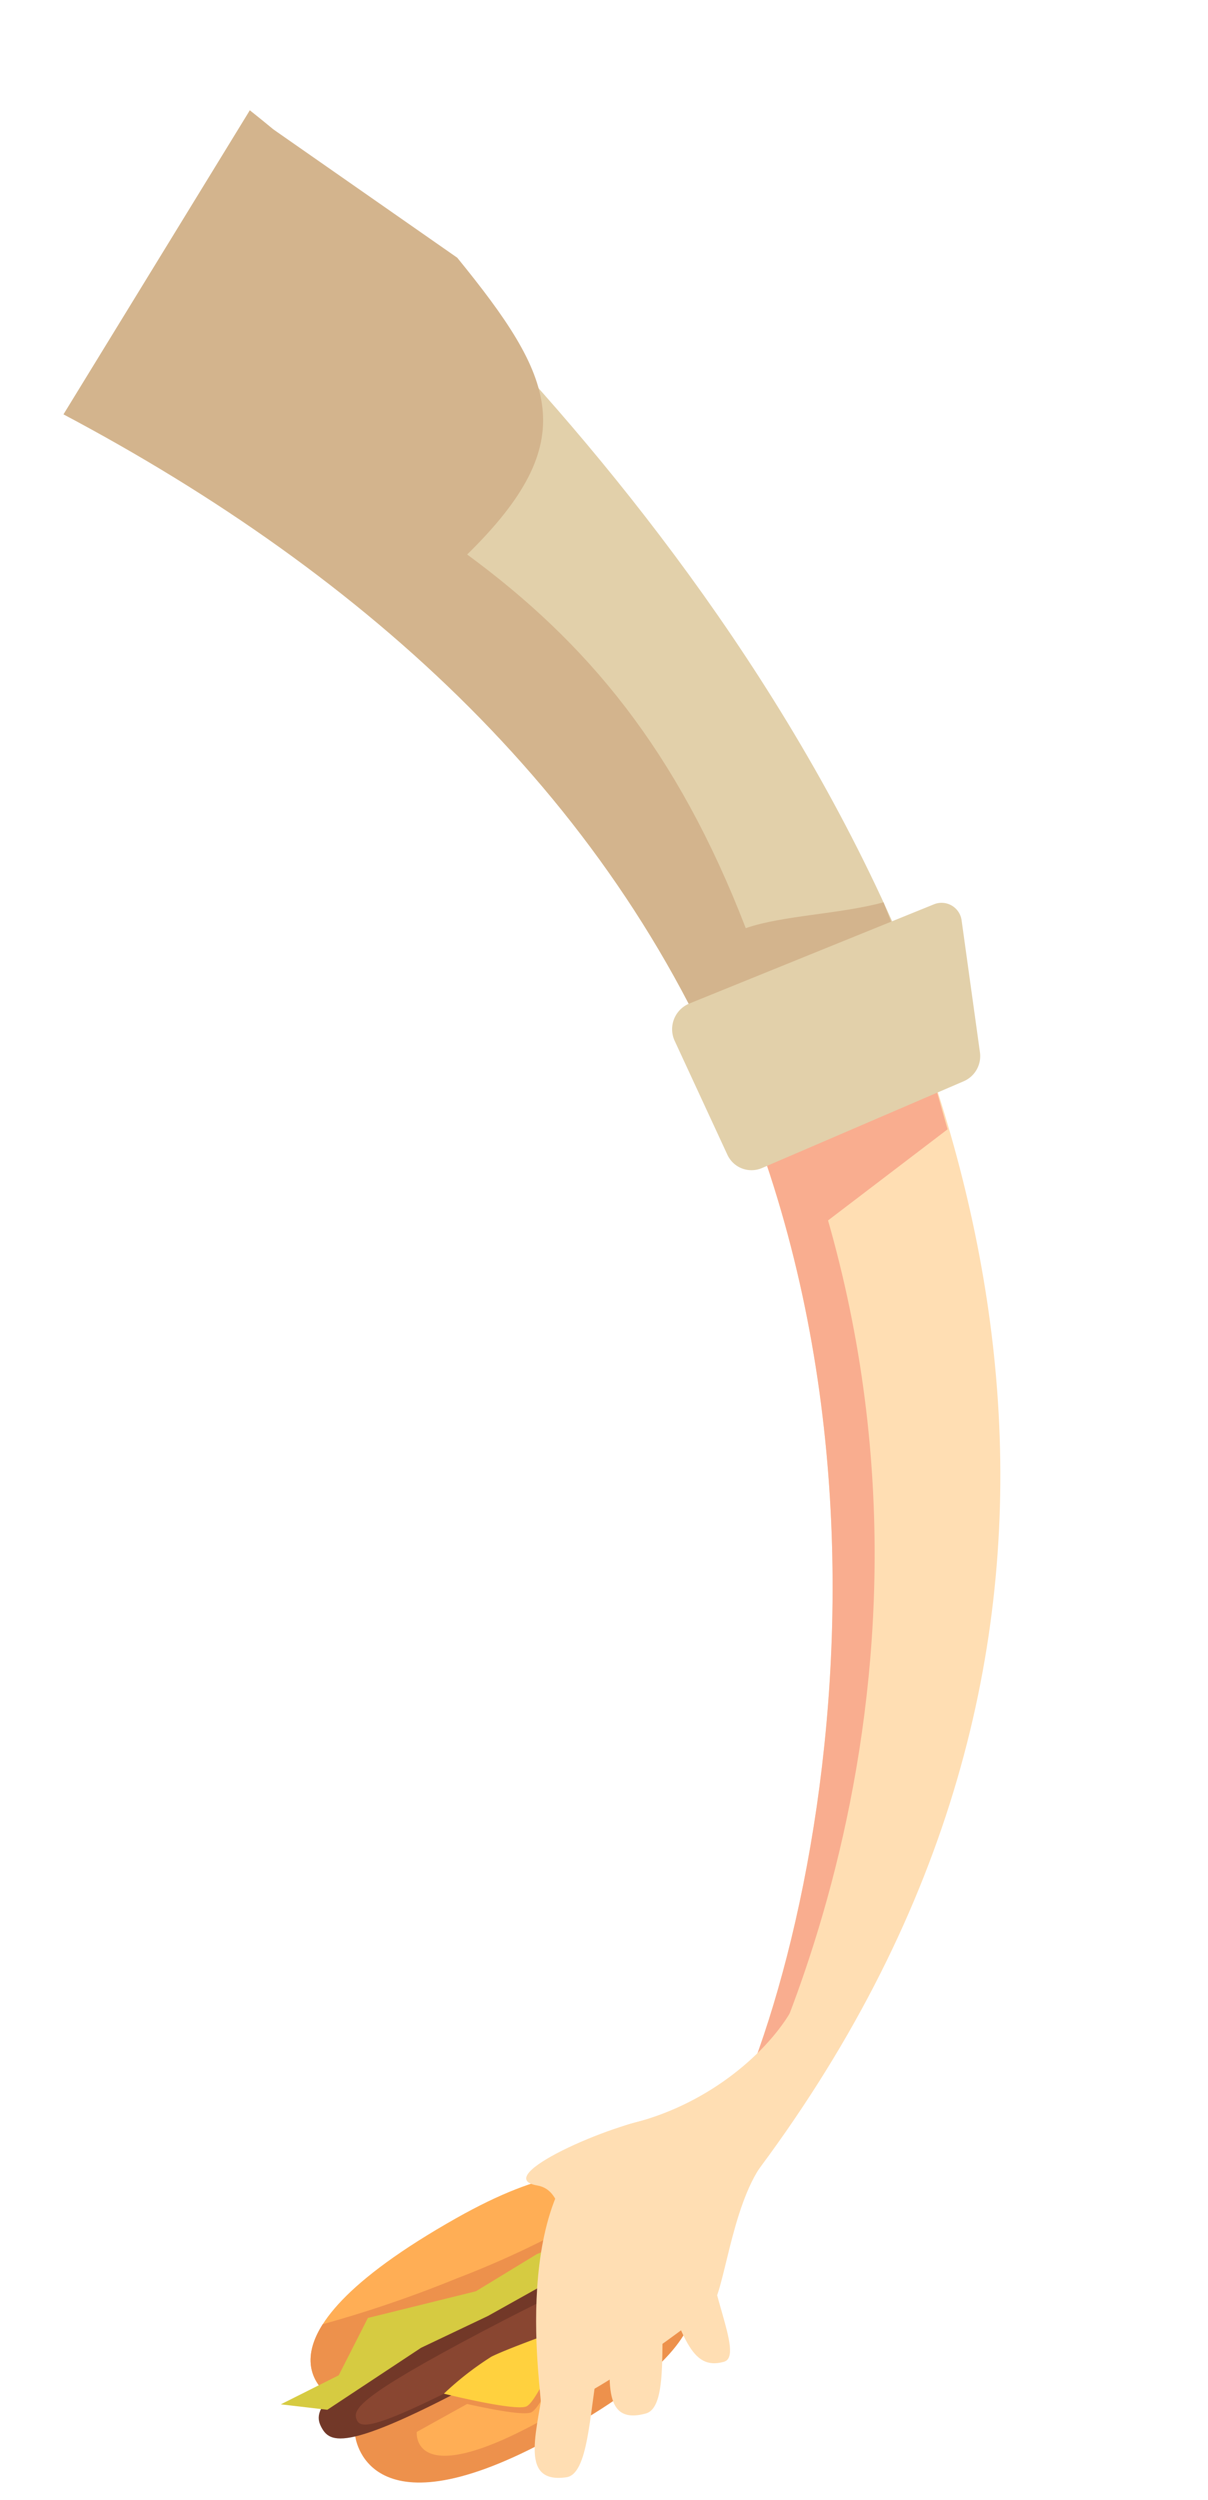 <svg xmlns="http://www.w3.org/2000/svg" width="114.572" height="237.084" viewBox="0 0 114.572 237.084">
  <g id="Group_26" data-name="Group 26" transform="matrix(0.966, -0.259, 0.259, 0.966, -27.979, 24.324)">
    <g id="Group_23" data-name="Group 23" transform="translate(0 196.749)">
      <path id="Path_113" data-name="Path 113" d="M.032,7.971,33.225,0s8,7.668-15.958,13.186C-1.535,17.516.032,7.971.032,7.971Z" transform="translate(6.011 10.814)" fill="#ed914c"/>
      <path id="Path_114" data-name="Path 114" d="M.11,5.988,24.071,0S28.9,3.853,11.621,8.047C-1.934,11.336.11,5.988.11,5.988Z" transform="translate(11.669 13.974)" fill="#ffae55"/>
      <path id="Path_115" data-name="Path 115" d="M34.341,6.124,1.357,14.945S-6.824,7.478,16.986,1.351C35.679-3.459,34.341,6.124,34.341,6.124Z" transform="translate(3.676 0)" fill="#ffae55"/>
      <path id="Path_116" data-name="Path 116" d="M15.509,3.793a114.3,114.3,0,0,1-13.371.9c-4.3,3.941-.78,7.156-.78,7.156L34.342,3.028A5.09,5.09,0,0,0,33.634,0,90.138,90.138,0,0,1,15.509,3.793Z" transform="translate(3.676 3.096)" fill="#ed914c"/>
      <path id="Path_117" data-name="Path 117" d="M37.357,1.627C36.915-.19,35.314-1.351,17.915,3S-.365,9.137.078,10.954s2.043,2.979,19.436-1.372S37.8,3.443,37.357,1.627Z" transform="translate(3.091 6.291)" fill="#723828"/>
      <path id="Path_118" data-name="Path 118" d="M0,11.551l4.129,1.641L14.24,9.817l6.906-1.271,5.4-1.366L40.2,4.732,44.051,0,34.064,3.237l-6.913.843-6.5,1.907L10.1,5.78,6.022,10.313Z" transform="translate(0 2.546)" fill="#d6cb41"/>
      <path id="Path_119" data-name="Path 119" d="M27.874.812c-.089-.994-1.088-1.586-14.1,1.361S-.083,6.135.005,7.128,1.1,8.717,14.1,5.77,27.962,1.806,27.874.812Z" transform="translate(6.566 10.185)" fill="#894631"/>
      <path id="Path_120" data-name="Path 120" d="M0,3.061A29.083,29.083,0,0,1,5.255.839C7.039.467,13.01,0,13.01,0s-4.551,6.144-5.8,6.256S0,3.061,0,3.061Z" transform="translate(15.496 14.731)" fill="#ed914c"/>
      <path id="Path_121" data-name="Path 121" d="M0,3.06A29.07,29.07,0,0,1,5.255.839C7.039.468,13.01,0,13.01,0S8.458,6.144,7.21,6.257,0,3.06,0,3.06Z" transform="translate(15.205 14.066)" fill="#ffd13e"/>
    </g>
    <g id="Group_25" data-name="Group 25" transform="translate(21.969 0)">
      <path id="Path_122" data-name="Path 122" d="M0,20.372C28.557,46.948,35.477,75.921,39.09,99.345c8.006,51.9-24.019,100.434-33,102.549l2.951,3.455C112.71,131.388,18.694,0,18.694,0Z" transform="translate(12.828)" fill="#ffdeb3"/>
      <path id="Path_123" data-name="Path 123" d="M13.064,197.741c7.274-7.613,37.2-43.276,30.341-95.337C40.311,78.9,34.032,49.788,6.072,22.585L22.387,5.572C20.1,1.978,18.694,0,18.694,0L0,20.372C28.557,46.948,35.477,75.921,39.09,99.345c8.006,51.9-24.019,100.434-33,102.549l2.951,3.455c.01,0,.013-.014.028-.019Z" transform="translate(12.828)" fill="#f9ad8f"/>
      <path id="Path_124" data-name="Path 124" d="M.206,14.841,15.091,8.734,14.966,0,0,2.653Z" transform="translate(55.325 101.716)" fill="#f9ad8f"/>
      <path id="Path_125" data-name="Path 125" d="M65.017,104.3C61.762,48.813,24.525,0,24.525,0L0,23.261c23.815,22.158,41.3,49.072,44.725,81.145C50.777,103.948,59.26,103.293,65.017,104.3Z" transform="translate(6.997)" fill="#e2d0aa"/>
      <path id="Path_126" data-name="Path 126" d="M63.126,88.087c-4.268.018-9.619-1.29-13.253-1.013C47.942,69,42.328,57,33.529,46.009,47,38.416,45.9,31.958,39.91,18.588L26.18,2.274C25.125.79,24.525,0,24.525,0L0,23.261c23.815,22.158,41.3,49.072,44.725,81.145,6.052-.459,14.535-1.114,20.292-.111C64.94,103,63.239,89.378,63.126,88.087Z" transform="translate(6.997)" fill="#d3b48d"/>
      <path id="Path_127" data-name="Path 127" d="M2.07,17.882a2.517,2.517,0,0,0,2.842,2.062L25.517,16.95a2.593,2.593,0,0,0,2.2-2.247L29.28,2.155A1.917,1.917,0,0,0,27.141.014L2.309,3.093A2.632,2.632,0,0,0,.038,6.154Z" transform="translate(47.554 89.496)" fill="#e2d0aa"/>
      <g id="Group_24" data-name="Group 24" transform="translate(0 187.22)">
        <path id="Path_128" data-name="Path 128" d="M.021,29.692C.506,27.34,2.985,6.4,15.409,6.517c7.558.075,14.112-3.3,17.257-6.517L26.179,13.4c-4.035,3.243-6.794,11.212-8.321,11.928S-.673,33.056.021,29.692Z" transform="translate(1.91)" fill="#ffdeb3"/>
        <path id="Path_129" data-name="Path 129" d="M5.711,1.933C4,6.39,6.065,14.27,3.953,14.3.667,14.347.843,10.886.067,3.722S5.711,1.933,5.711,1.933Z" transform="translate(15.718 16.311)" fill="#ffdeb3"/>
        <path id="Path_130" data-name="Path 130" d="M8.046,3.346C6.034,7.679,4.473,13.051,2.4,12.8c-4.736-.57-1.3-5.245.513-9.815C5.672-3.939,8.046,3.346,8.046,3.346Z" transform="translate(0 24.519)" fill="#ffdeb3"/>
        <path id="Path_131" data-name="Path 131" d="M1.922,12.353C1.94,8.393,3.344,4.51.85,3.362-3.38,1.411,9.341-.521,13.527.128,20.852,1.271,1.922,12.353,1.922,12.353Z" transform="translate(6.045 6.517)" fill="#ffdeb3"/>
        <path id="Path_132" data-name="Path 132" d="M7.1,2.963c-1.435,4.511-2.281,9.988-4.384,10-4.818.039-2-4.989-.791-9.705C3.763-3.9,7.1,2.963,7.1,2.963Z" transform="translate(8.53 20.466)" fill="#ffdeb3"/>
      </g>
    </g>
  </g>
</svg>
